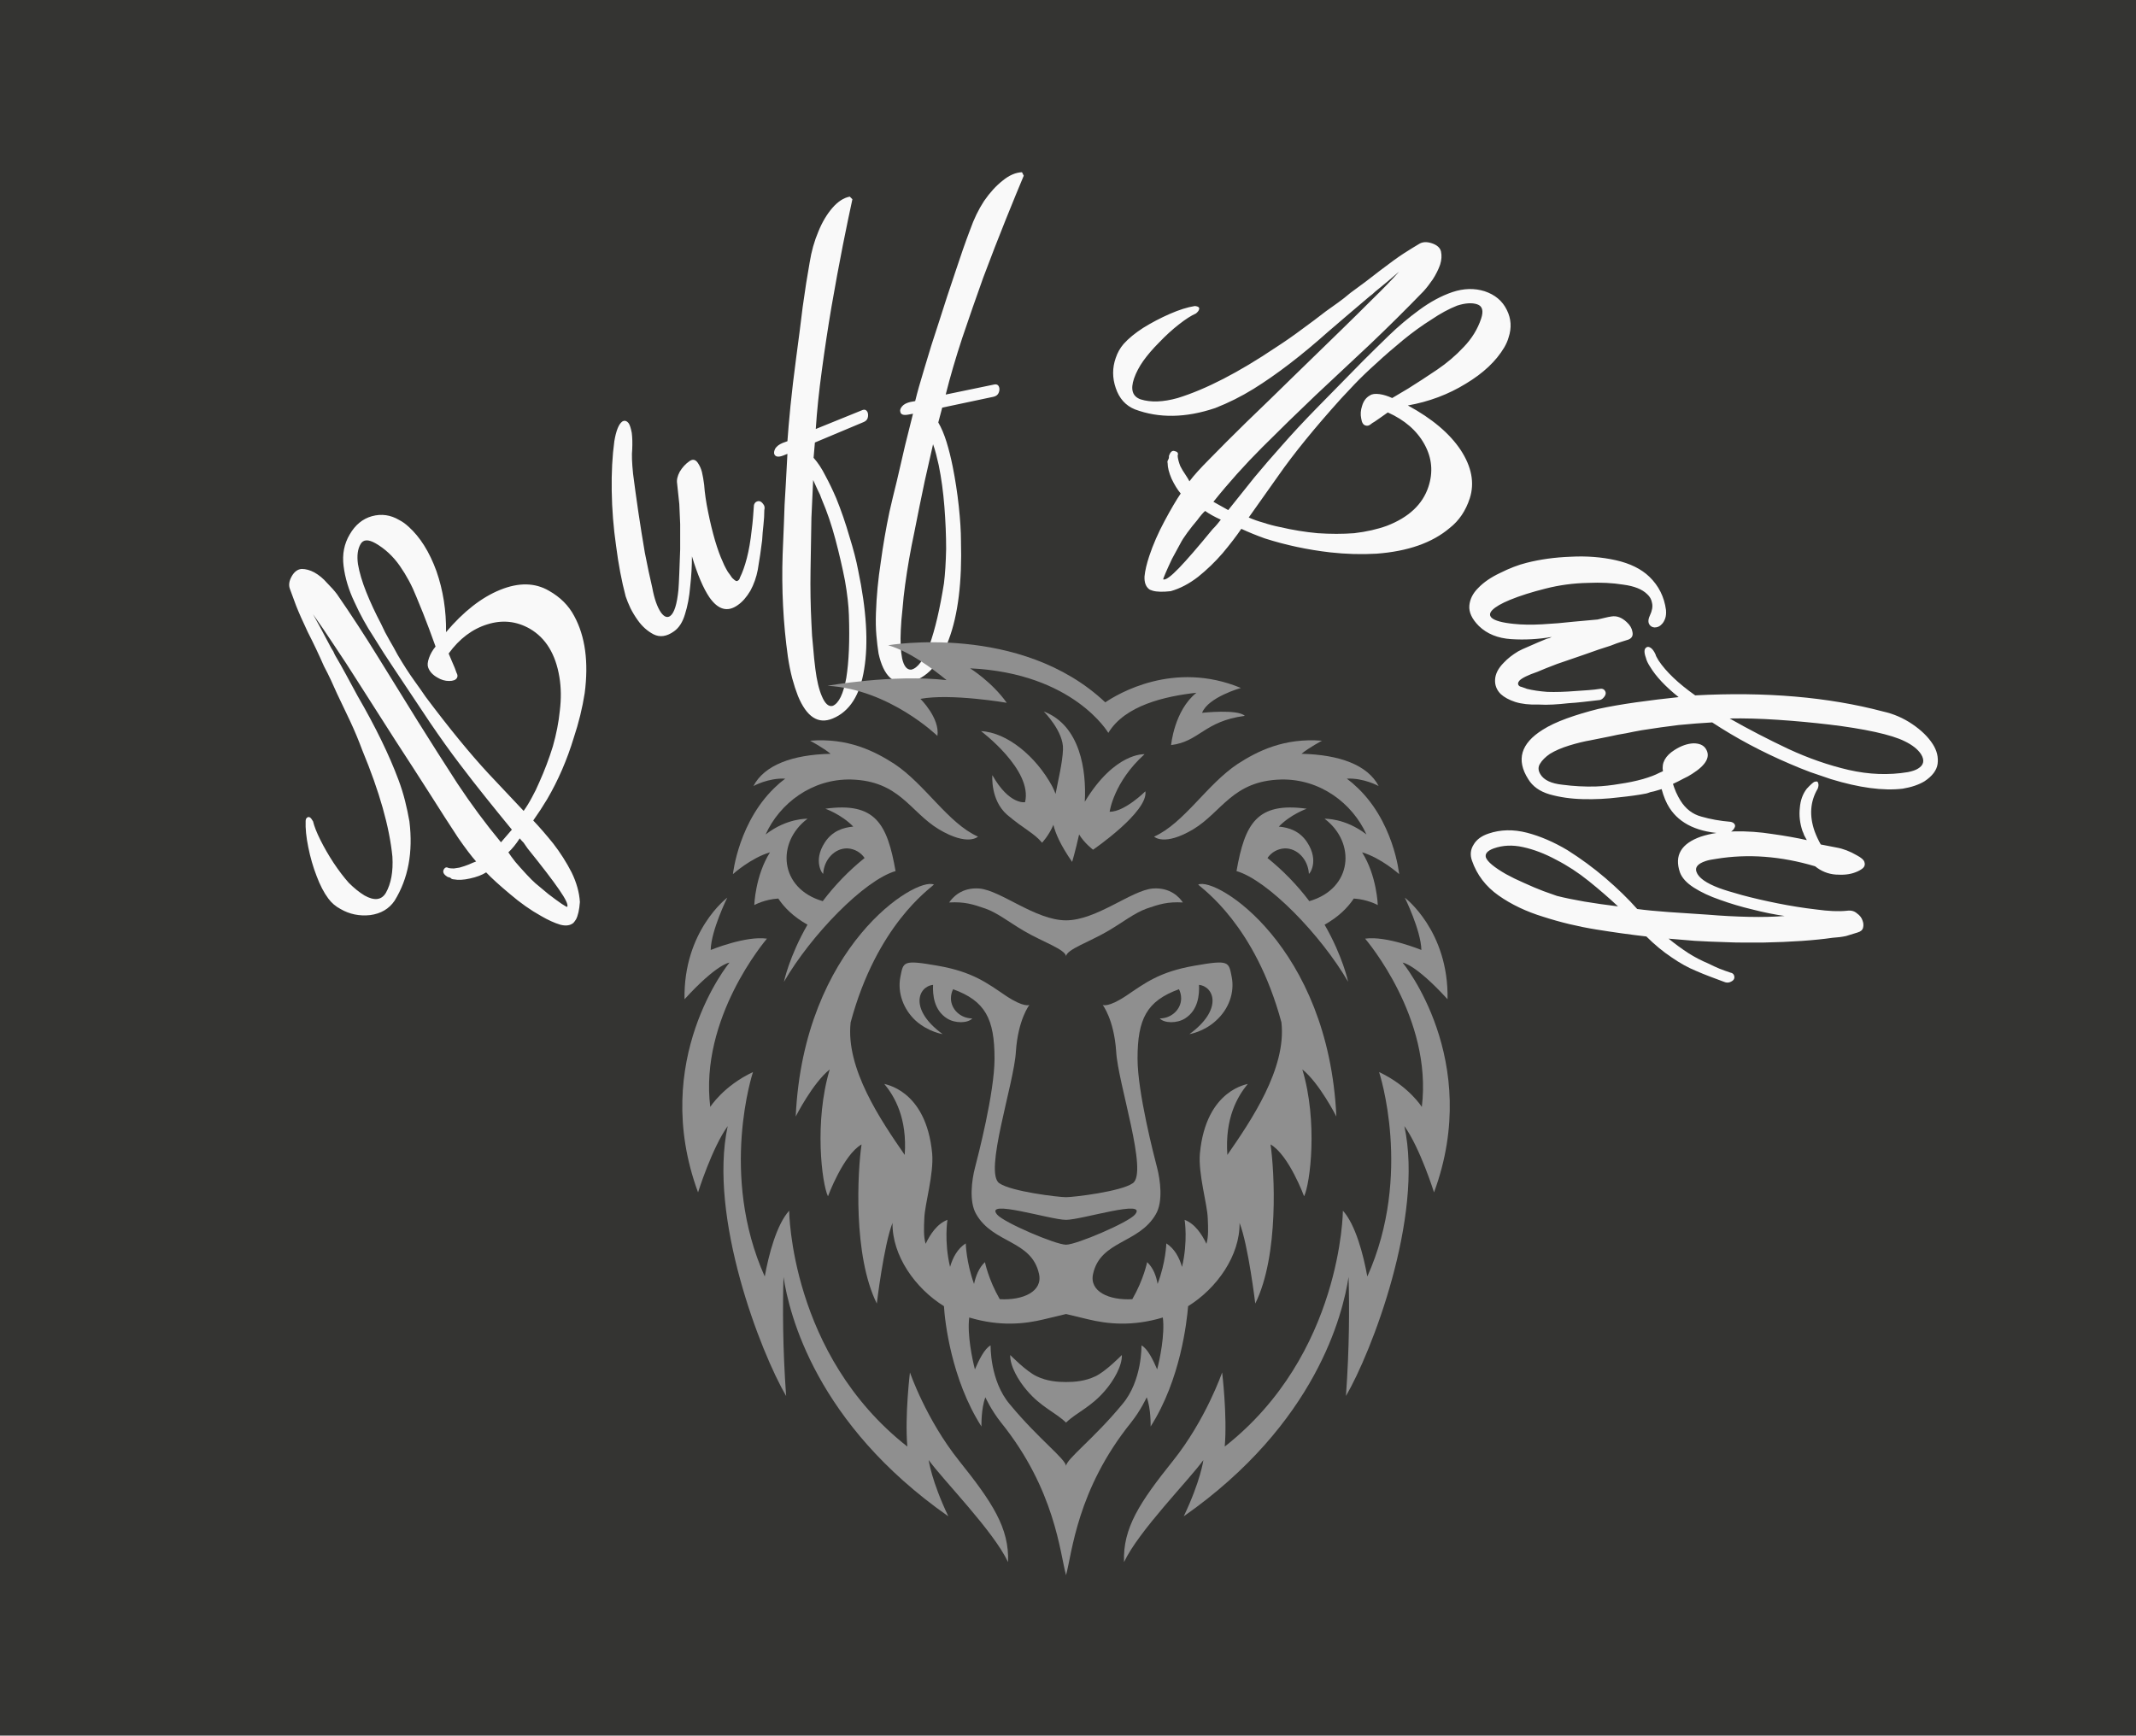 <svg xmlns="http://www.w3.org/2000/svg" version="1.1" xmlns:xlink="http://www.w3.org/1999/xlink" xmlns:svgjs="http://svgjs.dev/svgjs" viewBox="0 0 4.899 3.981"><g transform="matrix(1,0,0,1,2.445,3.801)"><rect width="4.899" height="4.899" x="-2.445" y="-4.26" fill="#343432"></rect><g transform="matrix(1,0,0,1,0,0)"><path d=" M -1.124 -1.692 Q -1.128 -1.686 -1.13 -1.684 Q -1.141 -1.675 -1.16 -1.68 Q -1.18 -1.686 -1.204 -1.7 Q -1.24 -1.72 -1.275 -1.75 Q -1.311 -1.78 -1.33 -1.8 Q -1.344 -1.791 -1.367 -1.786 Q -1.389 -1.781 -1.404 -1.784 Q -1.406 -1.784 -1.409 -1.785 Q -1.411 -1.787 -1.413 -1.788 Q -1.415 -1.789 -1.417 -1.789 Q -1.419 -1.79 -1.419 -1.79 Q -1.432 -1.798 -1.427 -1.807 Q -1.423 -1.814 -1.416 -1.81 Q -1.412 -1.809 -1.404 -1.809 Q -1.397 -1.81 -1.391 -1.811 Q -1.38 -1.814 -1.37 -1.818 Q -1.359 -1.823 -1.353 -1.825 Q -1.369 -1.843 -1.394 -1.879 Q -1.423 -1.923 -1.459 -1.98 Q -1.496 -2.038 -1.539 -2.104 L -1.622 -2.234 Q -1.651 -2.28 -1.678 -2.32 Q -1.705 -2.361 -1.727 -2.392 Q -1.719 -2.378 -1.71 -2.361 Q -1.701 -2.344 -1.693 -2.329 Q -1.689 -2.322 -1.685 -2.314 Q -1.68 -2.307 -1.677 -2.299 Q -1.664 -2.277 -1.651 -2.253 Q -1.638 -2.229 -1.625 -2.205 Q -1.563 -2.098 -1.531 -2.012 Q -1.522 -1.988 -1.516 -1.964 Q -1.51 -1.94 -1.506 -1.917 Q -1.493 -1.811 -1.54 -1.735 Q -1.559 -1.707 -1.596 -1.702 Q -1.633 -1.698 -1.664 -1.716 Q -1.681 -1.725 -1.692 -1.74 Q -1.707 -1.76 -1.719 -1.792 Q -1.731 -1.823 -1.738 -1.858 Q -1.745 -1.892 -1.744 -1.918 Q -1.744 -1.92 -1.743 -1.923 Q -1.739 -1.929 -1.734 -1.926 Q -1.731 -1.924 -1.727 -1.917 Q -1.723 -1.9 -1.71 -1.874 Q -1.697 -1.848 -1.68 -1.822 Q -1.662 -1.795 -1.645 -1.776 Q -1.627 -1.758 -1.609 -1.747 Q -1.575 -1.728 -1.56 -1.753 Q -1.542 -1.785 -1.545 -1.836 Q -1.555 -1.938 -1.614 -2.08 Q -1.627 -2.115 -1.642 -2.147 Q -1.657 -2.179 -1.672 -2.21 Q -1.679 -2.225 -1.686 -2.241 Q -1.693 -2.256 -1.702 -2.273 Q -1.72 -2.314 -1.739 -2.351 Q -1.757 -2.389 -1.766 -2.412 Q -1.775 -2.437 -1.78 -2.45 Q -1.785 -2.463 -1.776 -2.479 Q -1.767 -2.495 -1.753 -2.496 Q -1.739 -2.496 -1.724 -2.488 Q -1.708 -2.479 -1.695 -2.464 Q -1.681 -2.45 -1.672 -2.438 Q -1.623 -2.367 -1.578 -2.294 Q -1.533 -2.221 -1.487 -2.147 Q -1.442 -2.075 -1.396 -2.004 Q -1.349 -1.933 -1.296 -1.869 L -1.271 -1.898 Q -1.303 -1.937 -1.331 -1.972 Q -1.36 -2.008 -1.391 -2.049 Q -1.423 -2.091 -1.459 -2.144 Q -1.495 -2.198 -1.543 -2.27 Q -1.564 -2.301 -1.588 -2.34 Q -1.613 -2.378 -1.632 -2.42 Q -1.652 -2.462 -1.657 -2.503 Q -1.662 -2.543 -1.643 -2.575 Q -1.624 -2.608 -1.592 -2.617 Q -1.559 -2.626 -1.529 -2.608 Q -1.519 -2.603 -1.508 -2.593 Q -1.468 -2.557 -1.444 -2.491 Q -1.421 -2.425 -1.422 -2.351 Q -1.362 -2.422 -1.298 -2.448 Q -1.234 -2.474 -1.186 -2.446 Q -1.147 -2.424 -1.128 -2.388 Q -1.09 -2.318 -1.104 -2.211 Q -1.112 -2.16 -1.129 -2.109 Q -1.152 -2.033 -1.19 -1.968 Q -1.205 -1.943 -1.222 -1.919 Q -1.201 -1.897 -1.176 -1.866 Q -1.152 -1.835 -1.134 -1.8 Q -1.117 -1.765 -1.115 -1.732 Q -1.117 -1.705 -1.124 -1.692 M -1.244 -1.941 Q -1.234 -1.955 -1.225 -1.972 Q -1.216 -1.988 -1.208 -2.007 Q -1.19 -2.047 -1.177 -2.089 Q -1.165 -2.131 -1.161 -2.171 Q -1.156 -2.212 -1.162 -2.248 Q -1.175 -2.327 -1.23 -2.359 Q -1.276 -2.385 -1.327 -2.369 Q -1.379 -2.353 -1.416 -2.302 L -1.408 -2.283 Q -1.405 -2.276 -1.402 -2.269 Q -1.399 -2.261 -1.398 -2.258 Q -1.394 -2.251 -1.397 -2.246 Q -1.401 -2.239 -1.415 -2.239 Q -1.429 -2.239 -1.442 -2.247 Q -1.458 -2.256 -1.463 -2.27 Q -1.466 -2.278 -1.461 -2.292 Q -1.456 -2.306 -1.446 -2.318 L -1.461 -2.359 Q -1.474 -2.394 -1.49 -2.432 Q -1.505 -2.47 -1.528 -2.503 Q -1.551 -2.536 -1.584 -2.555 Q -1.609 -2.569 -1.618 -2.553 Q -1.628 -2.536 -1.624 -2.507 Q -1.619 -2.478 -1.605 -2.443 Q -1.591 -2.408 -1.571 -2.37 Q -1.562 -2.35 -1.552 -2.333 Q -1.542 -2.316 -1.533 -2.299 Q -1.513 -2.265 -1.495 -2.24 Q -1.477 -2.215 -1.469 -2.203 Q -1.388 -2.095 -1.325 -2.027 L -1.244 -1.941 M -1.144 -1.721 Q -1.14 -1.728 -1.163 -1.761 Q -1.185 -1.793 -1.235 -1.855 Q -1.24 -1.862 -1.244 -1.868 Q -1.249 -1.873 -1.253 -1.878 Q -1.266 -1.858 -1.279 -1.846 Q -1.274 -1.838 -1.263 -1.824 Q -1.251 -1.81 -1.238 -1.796 Q -1.225 -1.782 -1.217 -1.775 Q -1.203 -1.763 -1.187 -1.75 Q -1.17 -1.737 -1.157 -1.728 Q -1.145 -1.72 -1.144 -1.721 M -0.753 -2.413 Q -0.788 -2.388 -0.818 -2.431 Q -0.839 -2.462 -0.858 -2.525 Q -0.858 -2.492 -0.862 -2.456 Q -0.865 -2.42 -0.874 -2.392 Q -0.882 -2.365 -0.899 -2.353 Q -0.924 -2.335 -0.946 -2.346 Q -0.967 -2.357 -0.982 -2.378 Q -0.992 -2.392 -0.999 -2.406 Q -1.006 -2.421 -1.01 -2.433 Q -1.024 -2.486 -1.032 -2.549 Q -1.041 -2.611 -1.042 -2.675 Q -1.043 -2.738 -1.036 -2.789 Q -1.03 -2.825 -1.018 -2.834 Q -1.01 -2.839 -1.003 -2.83 Q -0.999 -2.824 -0.996 -2.808 Q -0.994 -2.792 -0.995 -2.77 Q -0.997 -2.753 -0.993 -2.714 Q -0.988 -2.675 -0.981 -2.627 Q -0.974 -2.58 -0.966 -2.533 Q -0.957 -2.487 -0.949 -2.453 Q -0.942 -2.415 -0.929 -2.396 Q -0.918 -2.381 -0.908 -2.388 Q -0.894 -2.398 -0.889 -2.448 Q -0.888 -2.46 -0.887 -2.486 Q -0.886 -2.511 -0.885 -2.541 Q -0.885 -2.57 -0.885 -2.599 Q -0.886 -2.627 -0.887 -2.645 L -0.892 -2.692 Q -0.894 -2.704 -0.886 -2.719 Q -0.877 -2.734 -0.864 -2.743 Q -0.853 -2.751 -0.845 -2.74 Q -0.838 -2.73 -0.835 -2.718 Q -0.832 -2.705 -0.83 -2.689 Q -0.828 -2.661 -0.821 -2.627 Q -0.814 -2.592 -0.805 -2.561 Q -0.796 -2.531 -0.788 -2.514 Q -0.784 -2.504 -0.78 -2.497 Q -0.776 -2.489 -0.771 -2.483 Q -0.766 -2.475 -0.763 -2.473 Q -0.756 -2.466 -0.753 -2.469 Q -0.749 -2.471 -0.748 -2.476 Q -0.739 -2.494 -0.732 -2.521 Q -0.725 -2.548 -0.721 -2.585 Q -0.719 -2.6 -0.718 -2.613 Q -0.717 -2.627 -0.716 -2.64 Q -0.716 -2.645 -0.712 -2.649 Q -0.702 -2.656 -0.694 -2.644 Q -0.69 -2.639 -0.692 -2.631 Q -0.692 -2.615 -0.694 -2.597 Q -0.696 -2.58 -0.697 -2.562 Q -0.701 -2.529 -0.707 -2.494 Q -0.712 -2.468 -0.724 -2.446 Q -0.737 -2.424 -0.753 -2.413 M -0.535 -2.153 Q -0.585 -2.132 -0.615 -2.205 Q -0.622 -2.223 -0.628 -2.245 Q -0.634 -2.268 -0.638 -2.295 Q -0.646 -2.352 -0.649 -2.411 Q -0.652 -2.47 -0.65 -2.529 Q -0.649 -2.56 -0.647 -2.602 Q -0.646 -2.643 -0.643 -2.686 Q -0.641 -2.728 -0.639 -2.76 L -0.649 -2.756 Q -0.665 -2.75 -0.669 -2.759 Q -0.671 -2.764 -0.667 -2.772 Q -0.662 -2.78 -0.65 -2.785 L -0.639 -2.789 Q -0.637 -2.819 -0.632 -2.87 Q -0.627 -2.92 -0.619 -2.98 Q -0.611 -3.039 -0.604 -3.097 Q -0.596 -3.155 -0.588 -3.199 Q -0.582 -3.237 -0.568 -3.27 Q -0.555 -3.302 -0.536 -3.324 Q -0.517 -3.346 -0.496 -3.35 L -0.49 -3.344 Q -0.499 -3.303 -0.512 -3.238 Q -0.525 -3.172 -0.538 -3.097 Q -0.55 -3.026 -0.56 -2.952 Q -0.57 -2.879 -0.574 -2.817 L -0.468 -2.86 Q -0.459 -2.864 -0.455 -2.855 Q -0.453 -2.849 -0.455 -2.842 Q -0.457 -2.836 -0.464 -2.833 L -0.576 -2.786 L -0.579 -2.751 Q -0.564 -2.734 -0.552 -2.71 Q -0.539 -2.686 -0.527 -2.658 Q -0.51 -2.616 -0.497 -2.571 Q -0.483 -2.526 -0.477 -2.494 Q -0.448 -2.356 -0.463 -2.266 Q -0.477 -2.177 -0.535 -2.153 M -0.535 -2.182 Q -0.514 -2.191 -0.504 -2.246 Q -0.495 -2.302 -0.498 -2.39 Q -0.499 -2.423 -0.507 -2.469 Q -0.516 -2.515 -0.529 -2.564 Q -0.542 -2.613 -0.56 -2.655 Q -0.564 -2.667 -0.57 -2.678 Q -0.575 -2.689 -0.58 -2.7 L -0.584 -2.613 Q -0.585 -2.555 -0.586 -2.493 Q -0.587 -2.431 -0.584 -2.372 Q -0.583 -2.342 -0.58 -2.316 Q -0.578 -2.29 -0.575 -2.267 Q -0.57 -2.227 -0.56 -2.204 Q -0.549 -2.178 -0.535 -2.182 M -0.36 -2.236 Q -0.413 -2.225 -0.43 -2.302 Q -0.433 -2.321 -0.435 -2.344 Q -0.437 -2.367 -0.436 -2.395 Q -0.434 -2.453 -0.425 -2.511 Q -0.417 -2.57 -0.405 -2.627 Q -0.398 -2.658 -0.388 -2.698 Q -0.379 -2.738 -0.369 -2.78 Q -0.359 -2.821 -0.351 -2.852 L -0.362 -2.85 Q -0.378 -2.847 -0.38 -2.856 Q -0.382 -2.862 -0.376 -2.869 Q -0.37 -2.876 -0.357 -2.879 L -0.346 -2.881 Q -0.339 -2.91 -0.324 -2.959 Q -0.31 -3.007 -0.291 -3.064 Q -0.273 -3.121 -0.254 -3.177 Q -0.236 -3.232 -0.22 -3.274 Q -0.207 -3.311 -0.188 -3.34 Q -0.168 -3.369 -0.145 -3.387 Q -0.123 -3.405 -0.101 -3.406 L -0.097 -3.398 Q -0.113 -3.36 -0.138 -3.298 Q -0.163 -3.236 -0.19 -3.164 Q -0.214 -3.097 -0.238 -3.026 Q -0.261 -2.956 -0.276 -2.896 L -0.165 -2.919 Q -0.155 -2.921 -0.153 -2.911 Q -0.152 -2.905 -0.155 -2.899 Q -0.158 -2.893 -0.166 -2.891 L -0.284 -2.866 L -0.293 -2.832 Q -0.282 -2.813 -0.274 -2.787 Q -0.266 -2.761 -0.26 -2.731 Q -0.251 -2.686 -0.246 -2.64 Q -0.241 -2.593 -0.241 -2.561 Q -0.237 -2.419 -0.269 -2.334 Q -0.3 -2.249 -0.36 -2.236 M -0.355 -2.265 Q -0.333 -2.27 -0.313 -2.322 Q -0.294 -2.375 -0.28 -2.463 Q -0.276 -2.495 -0.275 -2.542 Q -0.275 -2.588 -0.279 -2.639 Q -0.283 -2.69 -0.292 -2.734 Q -0.295 -2.747 -0.298 -2.759 Q -0.301 -2.771 -0.305 -2.782 L -0.324 -2.698 Q -0.336 -2.641 -0.348 -2.58 Q -0.361 -2.519 -0.369 -2.46 Q -0.373 -2.431 -0.375 -2.405 Q -0.378 -2.379 -0.379 -2.356 Q -0.381 -2.316 -0.376 -2.291 Q -0.37 -2.264 -0.355 -2.265 M 0.199 -2.446 Q 0.192 -2.448 0.19 -2.45 Q 0.179 -2.459 0.18 -2.479 Q 0.182 -2.499 0.191 -2.526 Q 0.204 -2.565 0.226 -2.606 Q 0.248 -2.647 0.263 -2.669 Q 0.252 -2.682 0.242 -2.703 Q 0.233 -2.724 0.233 -2.739 Q 0.232 -2.741 0.233 -2.744 Q 0.234 -2.746 0.235 -2.748 Q 0.236 -2.75 0.236 -2.752 Q 0.236 -2.754 0.236 -2.755 Q 0.241 -2.77 0.25 -2.766 Q 0.259 -2.764 0.256 -2.756 Q 0.256 -2.752 0.258 -2.744 Q 0.26 -2.737 0.262 -2.732 Q 0.267 -2.722 0.274 -2.712 Q 0.28 -2.703 0.283 -2.697 Q 0.298 -2.717 0.329 -2.748 Q 0.365 -2.785 0.414 -2.833 Q 0.463 -2.88 0.519 -2.935 L 0.63 -3.043 Q 0.669 -3.081 0.703 -3.115 Q 0.738 -3.149 0.764 -3.178 Q 0.751 -3.167 0.737 -3.155 Q 0.722 -3.143 0.709 -3.132 Q 0.703 -3.126 0.696 -3.121 Q 0.689 -3.115 0.683 -3.11 Q 0.663 -3.093 0.643 -3.076 Q 0.622 -3.058 0.601 -3.04 Q 0.509 -2.958 0.43 -2.909 Q 0.409 -2.896 0.387 -2.885 Q 0.365 -2.874 0.342 -2.865 Q 0.241 -2.831 0.158 -2.862 Q 0.126 -2.875 0.114 -2.911 Q 0.102 -2.946 0.114 -2.98 Q 0.12 -2.998 0.132 -3.012 Q 0.149 -3.031 0.177 -3.049 Q 0.206 -3.067 0.238 -3.081 Q 0.27 -3.095 0.295 -3.099 Q 0.298 -3.099 0.301 -3.098 Q 0.307 -3.096 0.305 -3.091 Q 0.304 -3.087 0.298 -3.082 Q 0.282 -3.075 0.259 -3.057 Q 0.236 -3.039 0.214 -3.016 Q 0.192 -2.994 0.177 -2.973 Q 0.163 -2.953 0.156 -2.933 Q 0.143 -2.895 0.171 -2.885 Q 0.206 -2.874 0.256 -2.888 Q 0.353 -2.918 0.481 -3.004 Q 0.512 -3.024 0.54 -3.045 Q 0.569 -3.066 0.596 -3.087 Q 0.61 -3.097 0.624 -3.107 Q 0.638 -3.117 0.652 -3.129 Q 0.688 -3.155 0.721 -3.181 Q 0.755 -3.207 0.775 -3.22 Q 0.797 -3.234 0.809 -3.241 Q 0.821 -3.249 0.839 -3.243 Q 0.857 -3.237 0.86 -3.224 Q 0.863 -3.21 0.858 -3.194 Q 0.852 -3.177 0.841 -3.16 Q 0.83 -3.144 0.82 -3.133 Q 0.76 -3.071 0.698 -3.012 Q 0.635 -2.953 0.572 -2.894 Q 0.51 -2.835 0.45 -2.775 Q 0.39 -2.715 0.338 -2.65 L 0.372 -2.631 Q 0.403 -2.67 0.432 -2.706 Q 0.461 -2.741 0.495 -2.779 Q 0.53 -2.819 0.575 -2.865 Q 0.62 -2.911 0.681 -2.973 Q 0.707 -2.999 0.74 -3.031 Q 0.773 -3.063 0.81 -3.09 Q 0.848 -3.118 0.886 -3.131 Q 0.925 -3.144 0.96 -3.133 Q 0.996 -3.121 1.011 -3.09 Q 1.026 -3.06 1.015 -3.027 Q 1.012 -3.016 1.005 -3.004 Q 0.977 -2.957 0.917 -2.921 Q 0.857 -2.884 0.784 -2.871 Q 0.867 -2.826 0.905 -2.769 Q 0.943 -2.711 0.926 -2.658 Q 0.912 -2.615 0.88 -2.59 Q 0.82 -2.539 0.712 -2.531 Q 0.66 -2.528 0.606 -2.534 Q 0.528 -2.543 0.456 -2.566 Q 0.428 -2.576 0.402 -2.588 Q 0.385 -2.563 0.359 -2.532 Q 0.333 -2.502 0.303 -2.478 Q 0.272 -2.454 0.24 -2.445 Q 0.213 -2.442 0.199 -2.446 M 0.419 -2.614 Q 0.435 -2.607 0.453 -2.602 Q 0.471 -2.596 0.491 -2.592 Q 0.534 -2.582 0.577 -2.578 Q 0.621 -2.575 0.661 -2.578 Q 0.703 -2.583 0.736 -2.595 Q 0.811 -2.624 0.831 -2.684 Q 0.848 -2.735 0.822 -2.782 Q 0.796 -2.829 0.738 -2.855 L 0.721 -2.843 Q 0.715 -2.839 0.708 -2.834 Q 0.701 -2.83 0.699 -2.828 Q 0.693 -2.823 0.687 -2.825 Q 0.679 -2.827 0.677 -2.841 Q 0.674 -2.855 0.679 -2.87 Q 0.684 -2.887 0.697 -2.894 Q 0.704 -2.899 0.719 -2.897 Q 0.733 -2.895 0.748 -2.888 L 0.785 -2.91 Q 0.817 -2.93 0.851 -2.953 Q 0.885 -2.976 0.912 -3.005 Q 0.94 -3.034 0.952 -3.07 Q 0.961 -3.097 0.943 -3.103 Q 0.925 -3.109 0.897 -3.1 Q 0.869 -3.089 0.838 -3.068 Q 0.806 -3.048 0.773 -3.021 Q 0.756 -3.007 0.741 -2.994 Q 0.726 -2.981 0.712 -2.968 Q 0.683 -2.942 0.662 -2.92 Q 0.64 -2.897 0.631 -2.887 Q 0.54 -2.786 0.487 -2.71 L 0.419 -2.614 M 0.223 -2.472 Q 0.231 -2.469 0.259 -2.498 Q 0.286 -2.526 0.336 -2.587 Q 0.343 -2.594 0.347 -2.599 Q 0.352 -2.605 0.355 -2.609 Q 0.333 -2.619 0.319 -2.629 Q 0.312 -2.623 0.301 -2.608 Q 0.289 -2.594 0.278 -2.579 Q 0.267 -2.564 0.262 -2.554 Q 0.253 -2.538 0.243 -2.519 Q 0.234 -2.5 0.228 -2.486 Q 0.222 -2.472 0.223 -2.472 M 0.997 -2.209 Q 0.983 -2.223 0.984 -2.242 Q 0.985 -2.262 1.004 -2.281 Q 1.017 -2.295 1.037 -2.307 Q 1.044 -2.311 1.063 -2.319 Q 1.083 -2.328 1.103 -2.336 Q 1.109 -2.337 1.114 -2.34 Q 1.067 -2.332 1.021 -2.335 Q 0.975 -2.338 0.947 -2.365 Q 0.923 -2.389 0.925 -2.412 Q 0.927 -2.434 0.945 -2.452 Q 0.964 -2.472 0.996 -2.487 Q 1.028 -2.503 1.056 -2.51 Q 1.103 -2.522 1.157 -2.524 Q 1.212 -2.527 1.261 -2.516 Q 1.31 -2.505 1.338 -2.478 Q 1.37 -2.447 1.376 -2.402 Q 1.377 -2.39 1.374 -2.382 Q 1.371 -2.374 1.367 -2.37 Q 1.361 -2.363 1.353 -2.362 Q 1.345 -2.361 1.34 -2.366 Q 1.332 -2.374 1.339 -2.389 Q 1.347 -2.406 1.344 -2.418 Q 1.342 -2.43 1.333 -2.438 Q 1.316 -2.455 1.278 -2.46 Q 1.241 -2.466 1.197 -2.464 Q 1.147 -2.463 1.1 -2.451 Q 1.052 -2.439 1.018 -2.425 Q 0.989 -2.413 0.978 -2.402 Q 0.968 -2.392 0.976 -2.384 Q 0.987 -2.374 1.027 -2.37 Q 1.055 -2.367 1.092 -2.369 Q 1.129 -2.371 1.164 -2.375 Q 1.199 -2.378 1.219 -2.38 Q 1.228 -2.382 1.236 -2.384 Q 1.244 -2.386 1.251 -2.387 Q 1.269 -2.39 1.286 -2.374 Q 1.297 -2.364 1.299 -2.352 Q 1.302 -2.339 1.29 -2.334 Q 1.284 -2.332 1.274 -2.329 Q 1.264 -2.326 1.249 -2.32 Q 1.223 -2.312 1.19 -2.3 Q 1.156 -2.288 1.126 -2.278 Q 1.097 -2.267 1.081 -2.26 Q 1.049 -2.249 1.04 -2.24 Q 1.034 -2.233 1.039 -2.228 Q 1.041 -2.226 1.046 -2.225 Q 1.051 -2.223 1.057 -2.221 Q 1.077 -2.216 1.104 -2.214 Q 1.132 -2.213 1.169 -2.216 Q 1.184 -2.217 1.198 -2.218 Q 1.212 -2.219 1.225 -2.221 Q 1.23 -2.222 1.234 -2.219 Q 1.242 -2.211 1.233 -2.201 Q 1.228 -2.195 1.221 -2.195 Q 1.203 -2.193 1.186 -2.191 Q 1.169 -2.189 1.152 -2.188 Q 1.135 -2.186 1.117 -2.185 Q 1.1 -2.184 1.083 -2.185 Q 1.052 -2.184 1.03 -2.191 Q 1.009 -2.198 0.997 -2.209 M 1.06 -2.014 Q 1.018 -2.08 1.093 -2.127 Q 1.115 -2.141 1.148 -2.153 Q 1.181 -2.165 1.221 -2.175 Q 1.258 -2.183 1.307 -2.19 Q 1.357 -2.197 1.405 -2.202 Q 1.36 -2.238 1.34 -2.271 Q 1.332 -2.283 1.33 -2.292 Q 1.323 -2.311 1.331 -2.316 Q 1.335 -2.319 1.341 -2.315 Q 1.347 -2.311 1.352 -2.3 Q 1.353 -2.296 1.355 -2.293 Q 1.357 -2.29 1.359 -2.286 Q 1.385 -2.247 1.443 -2.206 Q 1.685 -2.219 1.874 -2.169 Q 1.91 -2.161 1.941 -2.14 Q 1.972 -2.119 1.988 -2.094 Q 2.002 -2.072 1.999 -2.049 Q 1.996 -2.027 1.969 -2.009 Q 1.949 -1.997 1.919 -1.992 Q 1.852 -1.984 1.754 -2.014 Q 1.73 -2.022 1.707 -2.03 Q 1.683 -2.039 1.66 -2.049 Q 1.564 -2.09 1.482 -2.144 Q 1.446 -2.142 1.405 -2.138 Q 1.364 -2.133 1.32 -2.126 Q 1.303 -2.123 1.284 -2.119 Q 1.265 -2.116 1.248 -2.112 L 1.203 -2.103 Q 1.18 -2.099 1.154 -2.091 Q 1.128 -2.083 1.11 -2.072 Q 1.094 -2.061 1.087 -2.049 Q 1.08 -2.038 1.088 -2.025 Q 1.1 -2.005 1.139 -2.001 Q 1.177 -1.996 1.215 -1.997 Q 1.241 -1.998 1.27 -2.003 Q 1.298 -2.007 1.323 -2.014 Q 1.347 -2.021 1.36 -2.028 L 1.369 -2.032 Q 1.364 -2.061 1.396 -2.081 Q 1.418 -2.095 1.439 -2.096 Q 1.459 -2.096 1.467 -2.084 Q 1.485 -2.057 1.436 -2.026 Q 1.427 -2.02 1.416 -2.015 Q 1.405 -2.009 1.392 -2.003 Q 1.394 -1.996 1.399 -1.984 Q 1.404 -1.973 1.409 -1.965 Q 1.427 -1.936 1.457 -1.928 Q 1.488 -1.919 1.524 -1.916 Q 1.53 -1.915 1.533 -1.911 Q 1.536 -1.907 1.533 -1.902 Q 1.53 -1.896 1.524 -1.893 Q 1.519 -1.889 1.513 -1.889 Q 1.42 -1.892 1.384 -1.948 Q 1.373 -1.965 1.366 -1.991 L 1.349 -1.986 Q 1.344 -1.985 1.34 -1.984 Q 1.335 -1.982 1.331 -1.981 Q 1.306 -1.976 1.267 -1.972 Q 1.227 -1.967 1.186 -1.968 Q 1.144 -1.969 1.109 -1.979 Q 1.075 -1.989 1.06 -2.014 M 1.923 -2.101 Q 1.901 -2.112 1.856 -2.122 Q 1.81 -2.132 1.751 -2.139 Q 1.692 -2.146 1.632 -2.15 Q 1.572 -2.154 1.522 -2.153 Q 1.587 -2.116 1.657 -2.083 Q 1.726 -2.051 1.795 -2.035 Q 1.865 -2.019 1.931 -2.03 Q 1.946 -2.033 1.954 -2.038 Q 1.974 -2.05 1.961 -2.071 Q 1.95 -2.088 1.923 -2.101 M 0.931 -1.827 Q 0.924 -1.847 0.935 -1.864 Q 0.945 -1.881 0.969 -1.889 Q 1.01 -1.903 1.057 -1.891 Q 1.103 -1.879 1.15 -1.851 Q 1.196 -1.822 1.237 -1.787 Q 1.279 -1.751 1.31 -1.716 Q 1.34 -1.712 1.382 -1.709 Q 1.425 -1.706 1.472 -1.703 Q 1.52 -1.699 1.566 -1.698 Q 1.612 -1.697 1.648 -1.7 Q 1.613 -1.705 1.574 -1.715 Q 1.536 -1.724 1.5 -1.737 Q 1.465 -1.749 1.44 -1.765 Q 1.415 -1.781 1.408 -1.8 Q 1.388 -1.858 1.456 -1.882 Q 1.49 -1.893 1.533 -1.894 Q 1.576 -1.895 1.62 -1.888 Q 1.663 -1.882 1.699 -1.874 Q 1.696 -1.88 1.693 -1.885 Q 1.691 -1.891 1.689 -1.895 Q 1.68 -1.922 1.683 -1.948 Q 1.685 -1.974 1.699 -1.992 Q 1.712 -2.006 1.717 -2.008 L 1.718 -2.008 Q 1.724 -2.01 1.725 -2.005 Q 1.727 -2 1.724 -1.992 Q 1.698 -1.948 1.717 -1.894 Q 1.723 -1.878 1.731 -1.864 L 1.767 -1.857 Q 1.79 -1.853 1.814 -1.839 Q 1.829 -1.831 1.831 -1.824 Q 1.834 -1.816 1.828 -1.81 Q 1.821 -1.804 1.81 -1.8 Q 1.792 -1.793 1.765 -1.795 Q 1.739 -1.797 1.718 -1.814 Q 1.6 -1.849 1.491 -1.831 Q 1.476 -1.829 1.467 -1.826 Q 1.44 -1.817 1.446 -1.801 Q 1.453 -1.781 1.498 -1.764 Q 1.514 -1.758 1.55 -1.748 Q 1.587 -1.738 1.632 -1.729 Q 1.677 -1.72 1.72 -1.715 Q 1.763 -1.709 1.791 -1.712 Q 1.805 -1.714 1.814 -1.706 Q 1.824 -1.699 1.827 -1.689 Q 1.83 -1.681 1.828 -1.673 Q 1.826 -1.665 1.815 -1.662 Q 1.803 -1.658 1.789 -1.654 Q 1.775 -1.651 1.758 -1.65 Q 1.696 -1.641 1.598 -1.639 Q 1.577 -1.639 1.555 -1.639 Q 1.533 -1.639 1.512 -1.64 Q 1.476 -1.641 1.442 -1.643 Q 1.408 -1.646 1.382 -1.648 Q 1.404 -1.63 1.427 -1.615 Q 1.449 -1.601 1.473 -1.591 Q 1.487 -1.584 1.499 -1.579 Q 1.512 -1.574 1.524 -1.57 Q 1.53 -1.569 1.532 -1.564 Q 1.536 -1.553 1.522 -1.548 Q 1.516 -1.546 1.509 -1.549 Q 1.493 -1.555 1.477 -1.561 Q 1.461 -1.567 1.445 -1.574 Q 1.418 -1.585 1.389 -1.605 Q 1.359 -1.625 1.331 -1.653 Q 1.278 -1.659 1.216 -1.669 Q 1.154 -1.679 1.095 -1.698 Q 1.036 -1.716 0.992 -1.747 Q 0.948 -1.778 0.931 -1.827 M 0.963 -1.834 Q 0.969 -1.819 1.009 -1.796 Q 1.027 -1.786 1.05 -1.776 Q 1.074 -1.765 1.095 -1.757 Q 1.117 -1.749 1.126 -1.746 Q 1.154 -1.739 1.189 -1.733 Q 1.225 -1.727 1.266 -1.722 Q 1.235 -1.751 1.199 -1.78 Q 1.163 -1.809 1.124 -1.829 Q 1.085 -1.85 1.048 -1.858 Q 1.012 -1.866 0.981 -1.855 Q 0.959 -1.847 0.963 -1.834" fill="#f9f9f9" fill-rule="nonzero"></path></g><g transform="matrix(1,0,0,1,0,0)"><g clip-path="url(#SvgjsClipPath1045)"><g clip-path="url(#bc665209b-0e2a-4794-befc-3e0935ce7ba7e48ab937-965b-4ed7-904c-99033d4e4ad1)"><path d=" M 0.62 -1.24 C 0.602 -1.631 0.344 -1.791 0.303 -1.772 C 0.313 -1.762 0.434 -1.679 0.494 -1.456 C 0.506 -1.35 0.424 -1.23 0.37 -1.152 C 0.364 -1.236 0.393 -1.286 0.417 -1.315 C 0.42 -1.314 0.321 -1.305 0.307 -1.155 C 0.303 -1.108 0.324 -1.039 0.325 -1.007 C 0.326 -0.985 0.327 -0.965 0.322 -0.948 C 0.312 -0.969 0.296 -0.994 0.272 -1.003 C 0.272 -1.003 0.28 -0.954 0.266 -0.895 C 0.26 -0.916 0.249 -0.937 0.23 -0.949 C 0.23 -0.949 0.229 -0.906 0.21 -0.856 C 0.207 -0.874 0.2 -0.893 0.186 -0.906 C 0.186 -0.906 0.178 -0.866 0.152 -0.821 C 0.152 -0.821 0.152 -0.821 0.152 -0.821 C 0.098 -0.818 0.053 -0.839 0.062 -0.879 C 0.079 -0.956 0.167 -0.948 0.206 -1.016 C 0.223 -1.045 0.216 -1.095 0.209 -1.122 C 0.202 -1.149 0.164 -1.295 0.164 -1.373 C 0.164 -1.464 0.185 -1.505 0.259 -1.532 C 0.262 -1.526 0.264 -1.519 0.264 -1.511 C 0.264 -1.486 0.242 -1.465 0.215 -1.465 C 0.225 -1.454 0.254 -1.453 0.273 -1.465 C 0.303 -1.484 0.306 -1.519 0.305 -1.542 C 0.34 -1.538 0.36 -1.485 0.283 -1.429 C 0.283 -1.429 0.316 -1.434 0.344 -1.46 C 0.373 -1.486 0.387 -1.524 0.38 -1.56 C 0.373 -1.595 0.375 -1.6 0.295 -1.586 C 0.214 -1.572 0.181 -1.546 0.138 -1.517 C 0.096 -1.489 0.084 -1.496 0.084 -1.496 C 0.084 -1.496 0.11 -1.463 0.115 -1.389 C 0.119 -1.316 0.189 -1.111 0.153 -1.087 C 0.126 -1.068 0.018 -1.055 0 -1.055 C -0.018 -1.055 -0.126 -1.068 -0.153 -1.087 C -0.189 -1.111 -0.119 -1.316 -0.115 -1.389 C -0.11 -1.463 -0.084 -1.496 -0.084 -1.496 C -0.084 -1.496 -0.096 -1.489 -0.138 -1.517 C -0.181 -1.546 -0.214 -1.572 -0.295 -1.586 C -0.375 -1.6 -0.373 -1.595 -0.38 -1.56 C -0.387 -1.524 -0.373 -1.486 -0.345 -1.46 C -0.316 -1.434 -0.283 -1.429 -0.283 -1.429 C -0.36 -1.485 -0.34 -1.538 -0.305 -1.542 C -0.306 -1.519 -0.303 -1.484 -0.273 -1.465 C -0.254 -1.453 -0.225 -1.454 -0.215 -1.465 C -0.242 -1.465 -0.264 -1.486 -0.264 -1.511 C -0.264 -1.519 -0.262 -1.526 -0.259 -1.532 C -0.185 -1.505 -0.164 -1.464 -0.164 -1.373 C -0.164 -1.295 -0.202 -1.149 -0.209 -1.122 C -0.216 -1.095 -0.223 -1.045 -0.206 -1.016 C -0.167 -0.948 -0.079 -0.957 -0.062 -0.879 C -0.053 -0.839 -0.098 -0.818 -0.152 -0.821 C -0.152 -0.821 -0.152 -0.821 -0.152 -0.821 C -0.178 -0.866 -0.186 -0.906 -0.186 -0.906 C -0.2 -0.893 -0.207 -0.874 -0.211 -0.856 C -0.229 -0.906 -0.23 -0.949 -0.23 -0.949 C -0.249 -0.937 -0.26 -0.916 -0.266 -0.895 C -0.28 -0.954 -0.272 -1.003 -0.272 -1.003 C -0.296 -0.994 -0.312 -0.969 -0.322 -0.948 C -0.327 -0.965 -0.326 -0.985 -0.325 -1.007 C -0.324 -1.039 -0.303 -1.108 -0.307 -1.155 C -0.321 -1.305 -0.42 -1.314 -0.417 -1.315 C -0.393 -1.286 -0.364 -1.236 -0.37 -1.152 C -0.424 -1.23 -0.506 -1.35 -0.494 -1.456 C -0.434 -1.679 -0.313 -1.762 -0.303 -1.772 C -0.344 -1.791 -0.602 -1.631 -0.62 -1.24 C -0.62 -1.24 -0.581 -1.317 -0.542 -1.348 C -0.578 -1.228 -0.56 -1.086 -0.546 -1.057 C -0.546 -1.057 -0.511 -1.152 -0.469 -1.176 C -0.478 -1.115 -0.489 -0.922 -0.434 -0.811 C -0.434 -0.811 -0.418 -0.945 -0.398 -0.996 C -0.399 -0.921 -0.346 -0.846 -0.28 -0.805 C -0.278 -0.77 -0.263 -0.637 -0.194 -0.529 L -0.194 -0.529 L -0.194 -0.529 C -0.194 -0.53 -0.195 -0.57 -0.185 -0.596 C -0.185 -0.596 -0.172 -0.567 -0.149 -0.538 C -0.025 -0.384 -0.014 -0.239 -0 -0.188 L -0 -0.188 C -0 -0.188 -0 -0.188 0 -0.188 L 0 -0.188 L 0 -0.188 C 0.014 -0.239 0.025 -0.384 0.149 -0.538 C 0.172 -0.567 0.185 -0.596 0.185 -0.596 C 0.195 -0.57 0.194 -0.53 0.194 -0.529 L 0.194 -0.529 L 0.194 -0.529 C 0.263 -0.637 0.277 -0.77 0.28 -0.805 C 0.346 -0.846 0.399 -0.921 0.398 -0.996 C 0.418 -0.945 0.434 -0.811 0.434 -0.811 C 0.489 -0.922 0.478 -1.115 0.469 -1.176 C 0.511 -1.152 0.546 -1.057 0.546 -1.057 C 0.56 -1.086 0.578 -1.228 0.542 -1.348 C 0.581 -1.317 0.62 -1.24 0.62 -1.24 M -0.158 -1.015 C -0.189 -1.052 -0.036 -1.003 -0 -1.003 L 0 -1.003 C 0.036 -1.003 0.189 -1.052 0.158 -1.015 C 0.143 -0.997 0.024 -0.946 0 -0.946 C -0.024 -0.946 -0.143 -0.997 -0.158 -1.015 M 0.209 -0.66 C 0.2 -0.681 0.187 -0.708 0.173 -0.715 C 0.173 -0.715 0.175 -0.634 0.129 -0.58 C 0.063 -0.5 0 -0.454 0 -0.438 C -0 -0.454 -0.063 -0.5 -0.129 -0.58 C -0.175 -0.634 -0.173 -0.715 -0.173 -0.715 C -0.187 -0.708 -0.2 -0.681 -0.209 -0.66 C -0.215 -0.683 -0.227 -0.74 -0.222 -0.779 C -0.152 -0.758 -0.095 -0.764 -0.05 -0.775 L 0 -0.787 L 0.05 -0.775 C 0.095 -0.764 0.152 -0.758 0.222 -0.779 C 0.227 -0.74 0.215 -0.683 0.209 -0.66" fill="#8f8f8f" transform="matrix(1,0,0,1,0,0)" fill-rule="nonzero"></path></g><g clip-path="url(#bc665209b-0e2a-4794-befc-3e0935ce7ba7e48ab937-965b-4ed7-904c-99033d4e4ad1)"><path d=" M -0.245 -0.45 C -0.321 -0.545 -0.358 -0.653 -0.358 -0.653 C -0.358 -0.653 -0.37 -0.555 -0.364 -0.483 C -0.633 -0.694 -0.635 -1.024 -0.635 -1.024 C -0.664 -0.992 -0.682 -0.923 -0.691 -0.873 C -0.796 -1.107 -0.718 -1.342 -0.718 -1.342 C -0.786 -1.31 -0.816 -1.262 -0.816 -1.262 C -0.841 -1.466 -0.69 -1.643 -0.686 -1.648 C -0.735 -1.655 -0.815 -1.622 -0.815 -1.622 C -0.814 -1.667 -0.777 -1.742 -0.777 -1.742 C -0.777 -1.742 -0.878 -1.666 -0.875 -1.509 C -0.8 -1.591 -0.772 -1.593 -0.772 -1.593 C -0.772 -1.593 -0.956 -1.37 -0.844 -1.066 C -0.844 -1.066 -0.812 -1.168 -0.776 -1.218 C -0.821 -1.009 -0.7 -0.698 -0.642 -0.599 C -0.65 -0.711 -0.65 -0.803 -0.648 -0.872 C -0.635 -0.787 -0.574 -0.536 -0.27 -0.323 C -0.309 -0.405 -0.315 -0.452 -0.315 -0.452 C -0.281 -0.405 -0.167 -0.29 -0.133 -0.218 C -0.13 -0.296 -0.169 -0.355 -0.245 -0.45" fill="#8f8f8f" transform="matrix(1,0,0,1,0,0)" fill-rule="nonzero"></path></g><g clip-path="url(#bc665209b-0e2a-4794-befc-3e0935ce7ba7e48ab937-965b-4ed7-904c-99033d4e4ad1)"><path d=" M 0.772 -1.593 C 0.772 -1.593 0.8 -1.591 0.875 -1.509 C 0.878 -1.666 0.777 -1.742 0.777 -1.742 C 0.777 -1.742 0.814 -1.667 0.815 -1.622 C 0.815 -1.622 0.735 -1.655 0.686 -1.648 C 0.69 -1.643 0.841 -1.466 0.816 -1.262 C 0.816 -1.262 0.786 -1.31 0.718 -1.342 C 0.718 -1.342 0.796 -1.107 0.691 -0.873 C 0.682 -0.923 0.664 -0.992 0.635 -1.024 C 0.635 -1.024 0.633 -0.694 0.364 -0.483 C 0.37 -0.555 0.358 -0.653 0.358 -0.653 C 0.358 -0.653 0.321 -0.545 0.245 -0.45 C 0.169 -0.355 0.13 -0.296 0.133 -0.218 C 0.167 -0.29 0.281 -0.405 0.315 -0.452 C 0.315 -0.452 0.309 -0.405 0.27 -0.323 C 0.574 -0.536 0.635 -0.787 0.648 -0.872 C 0.65 -0.803 0.65 -0.711 0.642 -0.599 C 0.7 -0.698 0.821 -1.009 0.776 -1.218 C 0.812 -1.168 0.844 -1.066 0.844 -1.066 C 0.956 -1.37 0.772 -1.593 0.772 -1.593" fill="#8f8f8f" transform="matrix(1,0,0,1,0,0)" fill-rule="nonzero"></path></g><g clip-path="url(#bc665209b-0e2a-4794-befc-3e0935ce7ba7e48ab937-965b-4ed7-904c-99033d4e4ad1)"><path d=" M -0.547 -2.228 C -0.405 -2.22 -0.295 -2.113 -0.295 -2.113 C -0.289 -2.154 -0.334 -2.198 -0.334 -2.198 C -0.264 -2.211 -0.136 -2.189 -0.136 -2.189 C -0.17 -2.237 -0.22 -2.268 -0.22 -2.268 C 0.017 -2.257 0.097 -2.12 0.097 -2.12 C 0.135 -2.183 0.227 -2.204 0.299 -2.212 C 0.248 -2.171 0.241 -2.092 0.241 -2.092 C 0.306 -2.1 0.317 -2.147 0.41 -2.159 C 0.394 -2.175 0.312 -2.166 0.312 -2.166 C 0.326 -2.202 0.401 -2.223 0.401 -2.223 C 0.247 -2.287 0.118 -2.209 0.09 -2.19 C -0.104 -2.373 -0.408 -2.321 -0.408 -2.321 C -0.359 -2.307 -0.303 -2.265 -0.274 -2.241 C -0.398 -2.255 -0.547 -2.228 -0.547 -2.228" fill="#8f8f8f" transform="matrix(1,0,0,1,0,0)" fill-rule="nonzero"></path></g><g clip-path="url(#bc665209b-0e2a-4794-befc-3e0935ce7ba7e48ab937-965b-4ed7-904c-99033d4e4ad1)"><path d=" M -0.032 -1.998 C -0.069 -2.066 -0.135 -2.121 -0.195 -2.124 C -0.195 -2.124 -0.076 -2.035 -0.094 -1.961 C -0.094 -1.961 -0.13 -1.954 -0.169 -2.023 C -0.169 -2.023 -0.174 -1.966 -0.135 -1.932 C -0.096 -1.899 -0.073 -1.89 -0.055 -1.868 C -0.055 -1.868 -0.039 -1.885 -0.029 -1.909 C -0.024 -1.889 -0.013 -1.863 0.014 -1.824 C 0.014 -1.824 0.021 -1.847 0.03 -1.887 C 0.042 -1.867 0.062 -1.852 0.062 -1.852 C 0.062 -1.852 0.189 -1.939 0.182 -1.986 C 0.182 -1.986 0.135 -1.939 0.1 -1.939 C 0.1 -1.939 0.109 -2.007 0.18 -2.071 C 0.18 -2.071 0.112 -2.076 0.043 -1.962 C 0.047 -2.033 0.033 -2.137 -0.051 -2.169 C -0.051 -2.169 -0.005 -2.123 -0.007 -2.082 C -0.008 -2.052 -0.018 -2.012 -0.024 -1.98 C -0.026 -1.986 -0.029 -1.992 -0.032 -1.998" fill="#8f8f8f" transform="matrix(1,0,0,1,0,0)" fill-rule="nonzero"></path></g><g clip-path="url(#bc665209b-0e2a-4794-befc-3e0935ce7ba7e48ab937-965b-4ed7-904c-99033d4e4ad1)"><path d=" M -0.764 -1.796 C -0.764 -1.796 -0.723 -1.833 -0.679 -1.846 C -0.713 -1.792 -0.715 -1.725 -0.715 -1.725 C -0.715 -1.725 -0.692 -1.738 -0.66 -1.74 C -0.646 -1.719 -0.625 -1.698 -0.593 -1.68 C -0.635 -1.607 -0.647 -1.549 -0.647 -1.549 C -0.585 -1.656 -0.463 -1.782 -0.391 -1.803 C -0.41 -1.911 -0.437 -1.962 -0.552 -1.946 C -0.552 -1.946 -0.515 -1.933 -0.488 -1.905 C -0.511 -1.903 -0.536 -1.895 -0.553 -1.869 C -0.582 -1.825 -0.557 -1.794 -0.557 -1.797 C -0.555 -1.83 -0.53 -1.856 -0.501 -1.855 C -0.485 -1.854 -0.471 -1.846 -0.462 -1.833 C -0.498 -1.804 -0.53 -1.771 -0.558 -1.734 C -0.658 -1.763 -0.665 -1.869 -0.593 -1.923 C -0.593 -1.923 -0.64 -1.925 -0.689 -1.887 C -0.657 -1.958 -0.583 -2.015 -0.493 -2.013 C -0.382 -2.01 -0.358 -1.939 -0.292 -1.899 C -0.225 -1.859 -0.202 -1.882 -0.202 -1.882 C -0.271 -1.913 -0.323 -2.002 -0.394 -2.049 C -0.439 -2.078 -0.5 -2.109 -0.587 -2.102 C -0.587 -2.102 -0.557 -2.086 -0.54 -2.072 C -0.628 -2.07 -0.692 -2.046 -0.717 -1.998 C -0.717 -1.998 -0.683 -2.017 -0.644 -2.015 C -0.65 -2.01 -0.656 -2.006 -0.661 -2.001 C -0.751 -1.921 -0.764 -1.796 -0.764 -1.796" fill="#8f8f8f" transform="matrix(1,0,0,1,0,0)" fill-rule="nonzero"></path></g><g clip-path="url(#bc665209b-0e2a-4794-befc-3e0935ce7ba7e48ab937-965b-4ed7-904c-99033d4e4ad1)"><path d=" M 0.202 -1.882 C 0.202 -1.882 0.225 -1.859 0.292 -1.899 C 0.358 -1.939 0.382 -2.01 0.493 -2.013 C 0.583 -2.015 0.657 -1.958 0.689 -1.887 C 0.64 -1.925 0.593 -1.923 0.593 -1.923 C 0.665 -1.869 0.658 -1.763 0.558 -1.734 C 0.53 -1.771 0.498 -1.804 0.462 -1.833 C 0.471 -1.846 0.485 -1.854 0.501 -1.855 C 0.53 -1.856 0.555 -1.83 0.557 -1.797 C 0.557 -1.794 0.582 -1.825 0.553 -1.869 C 0.536 -1.895 0.511 -1.903 0.488 -1.905 C 0.515 -1.933 0.552 -1.946 0.552 -1.946 C 0.437 -1.962 0.41 -1.911 0.391 -1.803 C 0.463 -1.782 0.585 -1.656 0.647 -1.549 C 0.647 -1.549 0.635 -1.607 0.593 -1.68 C 0.625 -1.698 0.646 -1.719 0.66 -1.74 C 0.692 -1.738 0.715 -1.725 0.715 -1.725 C 0.715 -1.725 0.713 -1.792 0.679 -1.846 C 0.723 -1.833 0.764 -1.796 0.764 -1.796 C 0.764 -1.796 0.752 -1.921 0.661 -2.001 C 0.656 -2.006 0.65 -2.01 0.644 -2.015 C 0.683 -2.017 0.717 -1.998 0.717 -1.998 C 0.692 -2.046 0.628 -2.07 0.54 -2.072 C 0.557 -2.086 0.587 -2.102 0.587 -2.102 C 0.5 -2.109 0.439 -2.078 0.394 -2.049 C 0.323 -2.002 0.271 -1.913 0.202 -1.882" fill="#8f8f8f" transform="matrix(1,0,0,1,0,0)" fill-rule="nonzero"></path></g><g clip-path="url(#bc665209b-0e2a-4794-befc-3e0935ce7ba7e48ab937-965b-4ed7-904c-99033d4e4ad1)"><path d=" M -0.268 -1.731 C -0.233 -1.733 -0.214 -1.727 -0.185 -1.717 C -0.157 -1.707 -0.131 -1.686 -0.097 -1.666 C -0.055 -1.641 0 -1.623 0 -1.607 C 0 -1.623 0.055 -1.641 0.097 -1.666 C 0.131 -1.686 0.157 -1.707 0.185 -1.717 C 0.214 -1.727 0.233 -1.733 0.268 -1.731 C 0.26 -1.743 0.239 -1.766 0.199 -1.763 C 0.15 -1.759 0.07 -1.69 0 -1.69 C -0.07 -1.69 -0.15 -1.759 -0.199 -1.763 C -0.239 -1.766 -0.26 -1.743 -0.268 -1.731" fill="#8f8f8f" transform="matrix(1,0,0,1,0,0)" fill-rule="nonzero"></path></g><g clip-path="url(#bc665209b-0e2a-4794-befc-3e0935ce7ba7e48ab937-965b-4ed7-904c-99033d4e4ad1)"><path d=" M 0.067 -0.644 C 0.044 -0.633 0.02 -0.631 0 -0.631 C -0.02 -0.631 -0.044 -0.633 -0.067 -0.644 C -0.091 -0.655 -0.128 -0.693 -0.128 -0.693 C -0.129 -0.668 -0.109 -0.634 -0.09 -0.612 C -0.057 -0.573 -0.025 -0.562 0 -0.538 C 0.025 -0.562 0.057 -0.573 0.09 -0.612 C 0.109 -0.634 0.129 -0.668 0.128 -0.693 C 0.128 -0.693 0.091 -0.655 0.067 -0.644" fill="#8f8f8f" transform="matrix(1,0,0,1,0,0)" fill-rule="nonzero"></path></g></g></g></g><defs><clipPath id="SvgjsClipPath1045"><path d=" M -0.88 -2.328 h 1.761 v 2.14 h -1.761 Z"></path></clipPath><clipPath id="bc665209b-0e2a-4794-befc-3e0935ce7ba7e48ab937-965b-4ed7-904c-99033d4e4ad1"><path d=" M -0.885 -2.332 L 0.885 -2.332 L 0.885 -0.183 L -0.885 -0.183 Z"></path></clipPath></defs></svg>